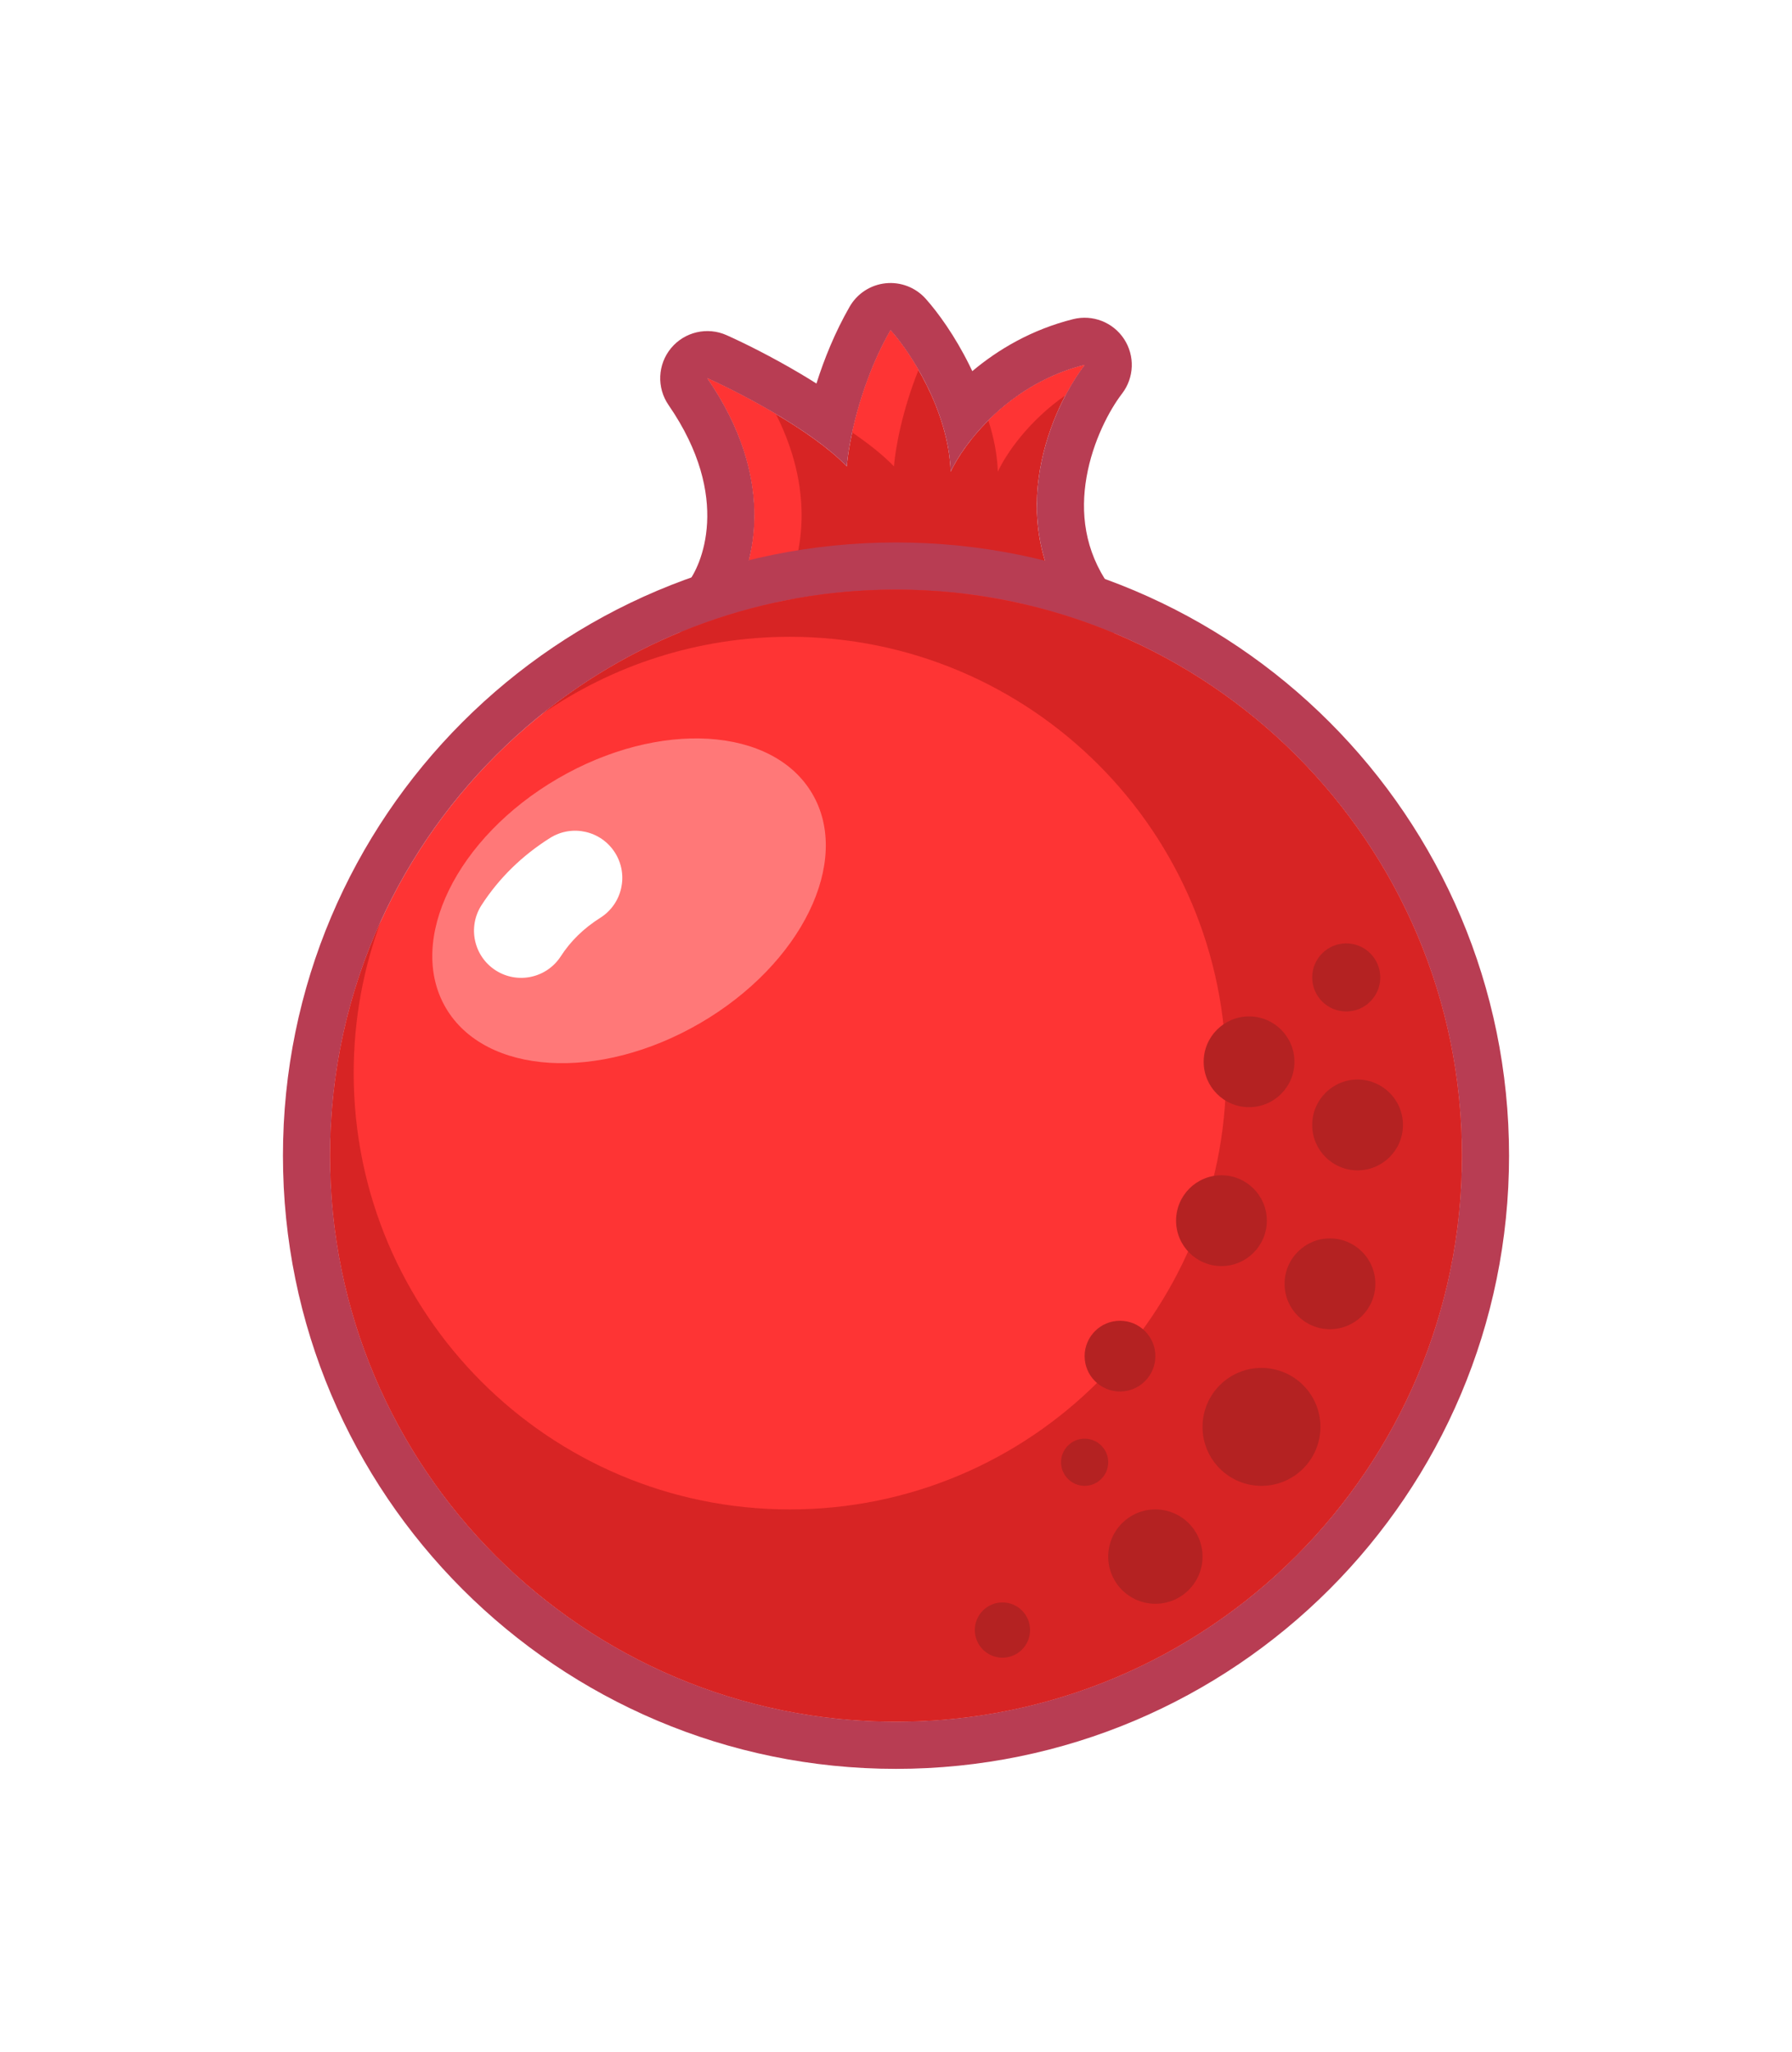 <svg width="76" height="87" viewBox="0 0 76 87" fill="none" xmlns="http://www.w3.org/2000/svg">
<g filter="url(#filter0_d_1816_64)">
<path d="M26 12.038C29.246 16.747 27.816 20.642 26.696 22C32.354 20.46 38.87 21.358 41.42 22C38.545 17.924 40.609 13.283 42 11.472C38.754 12.287 36.86 14.83 36.319 16C36.226 13.374 34.58 10.906 33.768 10C32.47 12.264 31.99 14.793 31.913 15.774C30.429 14.234 27.353 12.642 26 12.038Z" fill="#D72424"/>
<path fill-rule="evenodd" clip-rule="evenodd" d="M25.015 23.085C24.543 22.353 24.599 21.399 25.153 20.727C25.726 20.033 27.074 17.12 24.353 13.173C23.845 12.435 23.889 11.448 24.462 10.759C25.035 10.07 25.997 9.846 26.815 10.211C27.556 10.542 28.732 11.126 29.927 11.834C30.155 11.969 30.389 12.112 30.626 12.262C30.953 11.226 31.409 10.093 32.033 9.005C32.353 8.448 32.92 8.078 33.559 8.011C34.197 7.944 34.829 8.187 35.258 8.665C35.787 9.256 36.502 10.25 37.105 11.467C37.149 11.555 37.192 11.645 37.236 11.737C38.344 10.806 39.766 9.97 41.513 9.532C42.339 9.325 43.205 9.663 43.672 10.374C44.139 11.086 44.105 12.015 43.586 12.69C43.062 13.372 42.349 14.691 42.081 16.23C41.82 17.724 41.987 19.334 43.054 20.847C43.537 21.53 43.543 22.442 43.069 23.132C42.596 23.821 41.744 24.144 40.932 23.94C38.562 23.343 32.423 22.514 27.221 23.93C26.38 24.159 25.488 23.817 25.015 23.085ZM37.982 13.759C37.128 14.595 36.574 15.449 36.319 16C36.285 15.049 36.048 14.118 35.72 13.275C35.523 12.768 35.293 12.293 35.056 11.864C34.597 11.037 34.109 10.38 33.768 10C33.383 10.672 33.069 11.367 32.818 12.039C32.63 12.539 32.475 13.027 32.351 13.481C32.081 14.469 31.95 15.301 31.913 15.774C31.438 15.28 30.799 14.782 30.105 14.312C29.801 14.106 29.487 13.905 29.171 13.713C27.959 12.976 26.729 12.363 26 12.038C26.73 13.097 27.223 14.114 27.537 15.071C28.127 16.87 28.082 18.455 27.777 19.694C27.524 20.728 27.091 21.521 26.696 22C27.549 21.768 28.423 21.591 29.299 21.46C32.78 20.942 36.307 21.153 38.843 21.513C39.899 21.664 40.783 21.84 41.42 22C40.893 21.253 40.532 20.486 40.302 19.722C39.717 17.776 39.985 15.842 40.533 14.267C40.944 13.085 41.513 12.105 42 11.472C40.764 11.782 39.724 12.343 38.88 12.983C38.551 13.233 38.252 13.495 37.982 13.759Z" fill="#B83D53"/>
<path fill-rule="evenodd" clip-rule="evenodd" d="M26.696 22C27.816 20.642 29.246 16.747 26 12.038C26.676 12.339 27.782 12.888 28.905 13.553C30.701 17.103 29.938 20.031 29.048 21.499C28.256 21.625 27.468 21.79 26.696 22ZM34.723 21.164C37.593 21.246 40.066 21.659 41.42 22C41.316 21.852 41.218 21.704 41.127 21.555C39.386 21.292 37.129 21.093 34.723 21.164ZM41.187 12.76C41.457 12.247 41.74 11.81 42 11.472C40.242 11.913 38.88 12.861 37.916 13.824C38.14 14.515 38.292 15.251 38.319 16C38.678 15.223 39.634 13.84 41.187 12.76ZM34.955 11.686C34.527 10.942 34.084 10.353 33.768 10C32.904 11.506 32.403 13.13 32.141 14.336C32.821 14.799 33.446 15.289 33.913 15.774C33.971 15.033 34.259 13.411 34.955 11.686Z" fill="#FE3434"/>
<path d="M58 45C58 58.255 47.255 69 34 69C20.745 69 10 58.255 10 45C10 31.745 20.745 21 34 21C47.255 21 58 31.745 58 45Z" fill="#FE3434"/>
<path fill-rule="evenodd" clip-rule="evenodd" d="M60 45C60 59.359 48.359 71 34 71C19.641 71 8 59.359 8 45C8 30.641 19.641 19 34 19C48.359 19 60 30.641 60 45ZM34 69C47.255 69 58 58.255 58 45C58 31.745 47.255 21 34 21C20.745 21 10 31.745 10 45C10 58.255 20.745 69 34 69Z" fill="#B83D53"/>
<path fill-rule="evenodd" clip-rule="evenodd" d="M34 69C47.255 69 58 58.255 58 45C58 31.745 47.255 21 34 21C28.314 21 23.09 22.977 18.978 26.282C21.965 24.212 25.591 23 29.5 23C39.717 23 48 31.283 48 41.5C48 51.717 39.717 60 29.5 60C19.283 60 11 51.717 11 41.5C11 39.222 11.412 37.04 12.165 35.024C10.775 38.062 10 41.441 10 45C10 58.255 20.745 69 34 69Z" fill="#D72424"/>
<path d="M50.898 41.02C50.898 42.083 50.036 42.945 48.974 42.945C47.911 42.945 47.049 42.083 47.049 41.02C47.049 39.958 47.911 39.096 48.974 39.096C50.036 39.096 50.898 39.958 50.898 41.02Z" fill="#B42222"/>
<path d="M55.5 43.698C55.5 44.761 54.638 45.623 53.575 45.623C52.513 45.623 51.651 44.761 51.651 43.698C51.651 42.635 52.513 41.773 53.575 41.773C54.638 41.773 55.5 42.635 55.5 43.698Z" fill="#B42222"/>
<path d="M54.538 37.443C54.538 38.24 53.892 38.887 53.094 38.887C52.297 38.887 51.651 38.24 51.651 37.443C51.651 36.646 52.297 36 53.094 36C53.892 36 54.538 36.646 54.538 37.443Z" fill="#B42222"/>
<path d="M54.329 50.434C54.329 51.497 53.467 52.358 52.404 52.358C51.341 52.358 50.48 51.497 50.48 50.434C50.48 49.371 51.341 48.509 52.404 48.509C53.467 48.509 54.329 49.371 54.329 50.434Z" fill="#B42222"/>
<path d="M49.727 47.756C49.727 48.819 48.865 49.681 47.802 49.681C46.739 49.681 45.878 48.819 45.878 47.756C45.878 46.693 46.739 45.832 47.802 45.832C48.865 45.832 49.727 46.693 49.727 47.756Z" fill="#B42222"/>
<path d="M52 56.5C52 57.881 50.881 59 49.5 59C48.119 59 47 57.881 47 56.5C47 55.119 48.119 54 49.5 54C50.881 54 52 55.119 52 56.5Z" fill="#B42222"/>
<path d="M45 53.5C45 54.328 44.328 55 43.5 55C42.672 55 42 54.328 42 53.5C42 52.672 42.672 52 43.5 52C44.328 52 45 52.672 45 53.5Z" fill="#B42222"/>
<path d="M39.686 65.114C39.686 65.761 39.161 66.286 38.514 66.286C37.867 66.286 37.343 65.761 37.343 65.114C37.343 64.467 37.867 63.943 38.514 63.943C39.161 63.943 39.686 64.467 39.686 65.114Z" fill="#B42222"/>
<path d="M47 62C47 63.105 46.105 64 45 64C43.895 64 43 63.105 43 62C43 60.895 43.895 60 45 60C46.105 60 47 60.895 47 62Z" fill="#B42222"/>
<path d="M43 58C43 58.552 42.552 59 42 59C41.448 59 41 58.552 41 58C41 57.448 41.448 57 42 57C42.552 57 43 57.448 43 58Z" fill="#B42222"/>
<path d="M30.455 29.663C32.123 32.526 29.994 36.876 25.699 39.378C21.404 41.881 16.57 41.588 14.902 38.725C13.234 35.862 15.363 31.512 19.658 29.01C23.953 26.508 28.787 26.8 30.455 29.663Z" fill="#FF7878"/>
<path fill-rule="evenodd" clip-rule="evenodd" d="M22.083 32.155C22.673 33.089 22.394 34.324 21.46 34.914C20.747 35.364 20.197 35.908 19.782 36.549C19.181 37.476 17.942 37.74 17.015 37.139C16.088 36.539 15.824 35.3 16.425 34.373C17.171 33.223 18.146 32.276 19.324 31.532C20.258 30.942 21.493 31.221 22.083 32.155Z" fill="white"/>
</g>
<defs>
<filter id="filter0_d_1816_64" x="0" y="0" width="76" height="87" filterUnits="userSpaceOnUse" color-interpolation-filters="sRGB">
<feFlood flood-opacity="0" result="BackgroundImageFix"/>
<feColorMatrix in="SourceAlpha" type="matrix" values="0 0 0 0 0 0 0 0 0 0 0 0 0 0 0 0 0 0 127 0" result="hardAlpha"/>
<feOffset dx="4" dy="4"/>
<feGaussianBlur stdDeviation="6"/>
<feComposite in2="hardAlpha" operator="out"/>
<feColorMatrix type="matrix" values="0 0 0 0 0 0 0 0 0 0 0 0 0 0 0 0 0 0 0.1 0"/>
<feBlend mode="normal" in2="BackgroundImageFix" result="effect1_dropShadow_1816_64"/>
<feBlend mode="normal" in="SourceGraphic" in2="effect1_dropShadow_1816_64" result="shape"/>
</filter>
</defs>
</svg>
